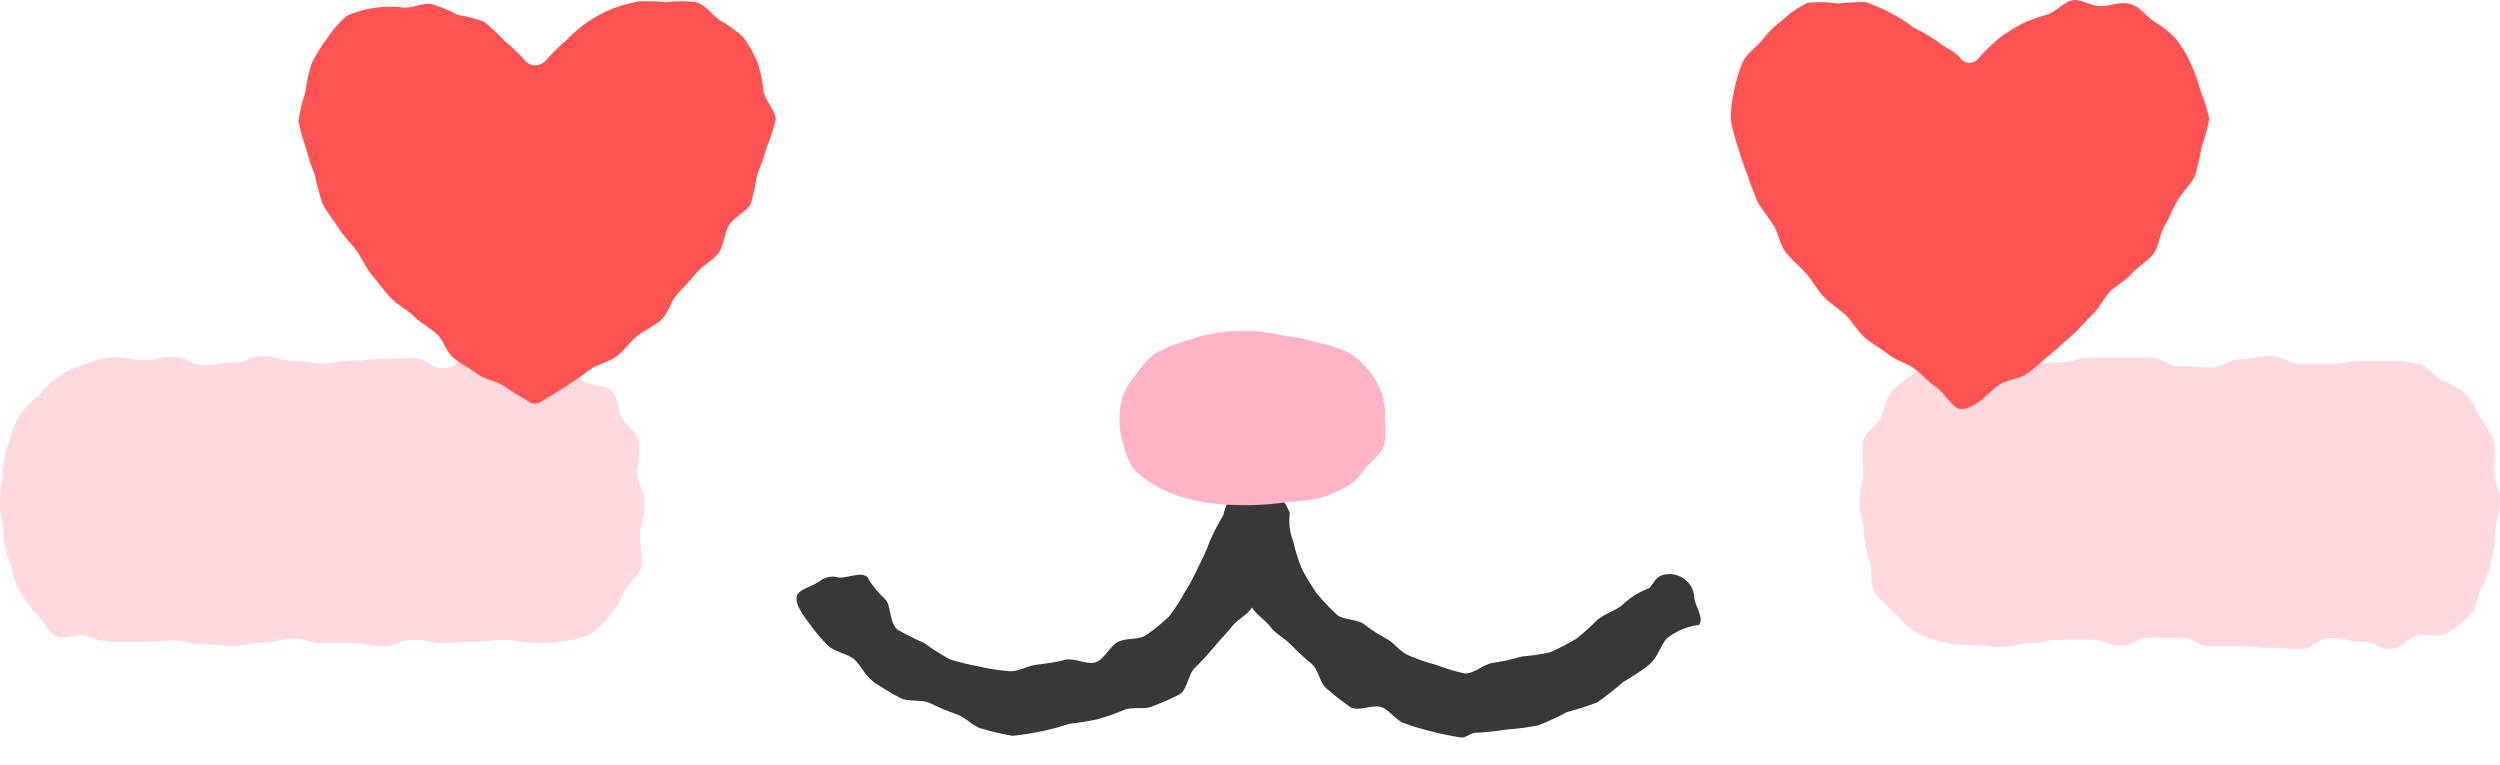 <svg width="85" height="26" viewBox="0 0 85 26" fill="none" xmlns="http://www.w3.org/2000/svg">
<path d="M3.827 12.135C4.338 12.135 4.338 12.244 4.849 12.244C5.36 12.244 5.36 12.131 5.871 12.131C6.383 12.131 6.383 12.398 6.889 12.398C7.396 12.398 7.4 12.334 7.912 12.334C8.423 12.334 8.423 12.104 8.934 12.104C9.445 12.104 9.445 12.266 9.956 12.266C10.467 12.266 10.467 12.361 10.979 12.361C11.49 12.361 11.49 12.262 12.001 12.262C12.512 12.262 12.512 12.203 13.023 12.203C13.534 12.203 13.534 12.176 14.045 12.176C14.556 12.176 14.556 12.515 15.068 12.515C15.579 12.515 15.579 12.185 16.09 12.185C16.601 12.185 16.601 12.47 17.117 12.47C17.633 12.47 17.628 12.321 18.139 12.321C18.451 12.368 18.756 12.458 19.044 12.588C19.334 12.678 19.611 12.808 19.867 12.972C20.143 13.135 20.582 13.072 20.803 13.293C21.025 13.515 20.989 13.945 21.152 14.225C21.315 14.505 21.645 14.677 21.726 14.998C21.742 15.322 21.717 15.645 21.654 15.962C21.654 16.537 21.916 16.537 21.916 17.116C21.916 17.695 21.758 17.695 21.758 18.273C21.816 18.597 21.834 18.927 21.812 19.255C21.726 19.567 21.41 19.793 21.251 20.069C21.127 20.366 20.965 20.645 20.772 20.902C20.562 21.157 20.32 21.385 20.052 21.58C19.742 21.695 19.418 21.773 19.089 21.811C18.776 21.866 18.456 21.879 18.139 21.852C17.628 21.852 17.628 21.757 17.121 21.757C16.615 21.757 16.61 21.815 16.099 21.815C15.588 21.815 15.588 21.87 15.077 21.87C14.566 21.87 14.566 21.748 14.054 21.748C13.543 21.748 13.543 21.969 13.032 21.969C12.521 21.969 12.521 21.874 12.01 21.874H10.988C10.476 21.874 10.476 21.711 9.97 21.711C9.463 21.711 9.459 21.852 8.947 21.852C8.436 21.852 8.436 21.96 7.925 21.96C7.414 21.96 7.414 21.901 6.903 21.901C6.392 21.901 6.387 21.775 5.876 21.775C5.365 21.775 5.365 21.825 4.854 21.825H3.827C3.517 21.799 3.213 21.73 2.922 21.621C2.61 21.54 2.171 21.761 1.9 21.621C1.628 21.481 1.448 21.096 1.244 20.87C1.018 20.639 0.822 20.381 0.66 20.101C0.52 19.814 0.418 19.51 0.357 19.196C0.235 18.896 0.153 18.581 0.113 18.26C0.113 17.681 0 17.681 0 17.102C0 16.523 0.09 16.523 0.09 15.948C0.128 15.623 0.205 15.304 0.321 14.998C0.4 14.683 0.52 14.378 0.679 14.094C0.869 13.839 1.093 13.611 1.343 13.415C1.545 13.171 1.777 12.956 2.036 12.773C2.309 12.604 2.602 12.47 2.909 12.375C3.203 12.257 3.512 12.177 3.827 12.135Z" fill="#FFD9DD"/>
<path d="M66.977 12.299C67.488 12.299 67.488 12.154 67.995 12.154C68.501 12.154 68.506 12.371 69.017 12.371C69.528 12.371 69.528 12.321 70.04 12.321C70.551 12.321 70.551 12.158 71.062 12.158C71.573 12.158 71.573 12.158 72.084 12.158C72.595 12.158 72.595 12.158 73.106 12.158C73.618 12.158 73.618 12.448 74.129 12.448C74.64 12.448 74.635 12.498 75.147 12.498C75.658 12.498 75.658 12.217 76.169 12.217C76.68 12.217 76.68 12.1 77.191 12.1C77.702 12.1 77.702 12.376 78.213 12.376C78.725 12.376 78.725 12.376 79.24 12.376C79.756 12.376 79.751 12.271 80.263 12.271C80.774 12.271 80.774 12.271 81.289 12.271C81.611 12.263 81.931 12.297 82.244 12.371C82.556 12.452 82.751 12.769 83.026 12.927C83.314 13.043 83.587 13.195 83.836 13.38C84.028 13.626 84.187 13.895 84.311 14.18C84.506 14.427 84.669 14.697 84.795 14.986C84.834 15.298 84.834 15.614 84.795 15.927C84.795 16.501 84.999 16.501 84.999 17.08C84.999 17.659 84.831 17.659 84.831 18.238C84.824 18.545 84.776 18.849 84.686 19.143C84.622 19.444 84.515 19.735 84.37 20.007C84.212 20.287 84.203 20.694 83.976 20.911C83.745 21.151 83.483 21.359 83.198 21.531C82.927 21.689 82.511 21.531 82.199 21.613C81.886 21.694 81.62 22.065 81.294 22.065C80.783 22.065 80.783 21.811 80.272 21.811C79.76 21.811 79.76 21.694 79.249 21.694C78.738 21.694 78.738 22.065 78.231 22.065C77.725 22.065 77.72 22.024 77.209 22.024C76.698 22.024 76.698 21.979 76.187 21.979C75.676 21.979 75.676 21.979 75.165 21.979C74.653 21.979 74.653 21.68 74.142 21.68C73.631 21.68 73.631 21.68 73.12 21.68C72.609 21.68 72.609 21.947 72.098 21.947C71.587 21.947 71.587 21.748 71.075 21.748H70.053C69.542 21.748 69.542 21.875 69.031 21.875C68.52 21.875 68.52 22.002 68.004 22.002C67.488 22.002 67.493 21.929 66.982 21.929C66.657 21.938 66.334 21.904 66.018 21.83C65.704 21.757 65.4 21.645 65.113 21.495C64.85 21.303 64.612 21.08 64.403 20.83C64.148 20.626 63.92 20.39 63.725 20.129C63.566 19.853 63.67 19.464 63.589 19.152C63.479 18.861 63.409 18.557 63.381 18.247C63.381 17.668 63.223 17.668 63.223 17.089C63.223 16.51 63.349 16.51 63.349 15.935C63.308 15.613 63.308 15.286 63.349 14.963C63.431 14.651 63.802 14.461 63.946 14.19C64.091 13.918 64.118 13.529 64.344 13.285C64.571 13.052 64.826 12.85 65.104 12.683C65.384 12.492 65.688 12.34 66.009 12.231C66.333 12.214 66.658 12.237 66.977 12.299Z" fill="#FFD9DD"/>
<path d="M50.169 24.914C50.015 24.914 49.848 25.085 49.685 25.076C49.362 25.029 49.042 24.964 48.726 24.882C48.409 24.808 48.096 24.716 47.789 24.606C47.473 24.52 47.269 24.154 46.975 24.045C46.681 23.936 46.193 24.203 45.917 24.045C45.646 23.858 45.386 23.656 45.139 23.439C44.872 23.253 44.84 22.788 44.605 22.579C44.364 22.381 44.135 22.17 43.917 21.946C43.691 21.702 43.384 21.566 43.194 21.313C43.004 21.06 42.741 20.924 42.565 20.657C42.402 20.924 42.112 21.023 41.9 21.286C41.687 21.548 41.497 21.738 41.276 22C41.074 22.245 40.859 22.479 40.633 22.702C40.394 22.91 40.38 23.43 40.113 23.606C39.819 23.755 39.517 23.888 39.208 24.004C38.932 24.154 38.521 24.004 38.213 24.14C37.919 24.264 37.616 24.37 37.309 24.457C36.999 24.524 36.687 24.573 36.372 24.606C36.065 24.707 35.752 24.792 35.436 24.859C35.101 24.93 34.763 24.983 34.423 25.018C34.087 24.96 33.754 24.883 33.428 24.787C33.088 24.724 32.839 24.38 32.523 24.285C32.214 24.176 31.912 24.049 31.618 23.905C31.297 23.765 30.876 23.882 30.596 23.724C30.297 23.566 30.008 23.392 29.727 23.204C29.433 23 29.275 22.634 29.058 22.43C28.841 22.227 28.339 22.154 28.153 21.951C27.913 21.713 27.695 21.454 27.502 21.177C27.321 20.937 27.049 20.58 27.086 20.304C27.122 20.028 27.624 19.947 27.859 19.766C27.95 19.692 28.058 19.641 28.173 19.618C28.288 19.595 28.407 19.601 28.52 19.635C28.795 19.671 29.316 19.404 29.497 19.635C29.658 19.911 29.861 20.161 30.098 20.377C30.306 20.571 30.229 21.191 30.523 21.412C30.817 21.579 31.119 21.73 31.428 21.865C31.703 22.069 31.991 22.253 32.292 22.417C32.62 22.519 32.954 22.6 33.292 22.661C33.622 22.74 33.958 22.793 34.296 22.819C34.617 22.855 34.956 22.611 35.3 22.593C35.614 22.559 35.925 22.505 36.232 22.43C36.567 22.367 36.96 22.616 37.254 22.516C37.548 22.417 37.734 21.969 38.01 21.824C38.286 21.679 38.742 21.765 38.991 21.58C39.261 21.388 39.516 21.178 39.756 20.951C39.954 20.689 40.132 20.412 40.29 20.123C40.46 19.852 40.611 19.569 40.742 19.277C40.893 18.993 41.025 18.698 41.135 18.395C41.267 18.096 41.418 17.806 41.588 17.527C41.696 17.029 42.04 16.423 42.551 16.423V16.4C42.845 16.437 43.123 16.555 43.354 16.741C43.584 16.927 43.757 17.174 43.854 17.454C43.811 17.774 43.85 18.099 43.967 18.4C44.039 18.718 44.136 19.029 44.257 19.332C44.408 19.62 44.578 19.9 44.763 20.168C44.971 20.419 45.194 20.657 45.433 20.879C45.65 21.096 46.111 21.028 46.383 21.227C46.625 21.414 46.882 21.58 47.152 21.724C47.428 21.869 47.604 22.177 47.93 22.299C48.223 22.424 48.526 22.526 48.834 22.607C49.144 22.724 49.462 22.821 49.784 22.896C50.128 22.919 50.454 22.566 50.775 22.534C51.093 22.489 51.408 22.42 51.716 22.326C52.049 22.297 52.38 22.247 52.706 22.177C53.008 22.043 53.301 21.892 53.584 21.724C53.846 21.52 54.094 21.298 54.326 21.06C54.624 20.833 54.977 20.743 55.185 20.544C55.448 20.301 55.755 20.112 56.09 19.988C56.271 19.752 56.321 19.585 56.597 19.535C56.718 19.51 56.844 19.512 56.965 19.542C57.085 19.572 57.197 19.628 57.293 19.707C57.391 19.782 57.469 19.877 57.523 19.987C57.578 20.097 57.606 20.218 57.605 20.34C57.642 20.616 57.949 21.028 57.764 21.245C57.369 21.295 56.995 21.451 56.683 21.697C56.461 21.915 56.38 22.349 56.067 22.602C55.755 22.855 55.498 22.996 55.163 23.208C54.89 23.448 54.605 23.673 54.308 23.882C53.969 24.01 53.623 24.121 53.272 24.212C52.955 24.385 52.627 24.536 52.29 24.665C51.935 24.733 51.575 24.78 51.214 24.805C50.868 24.863 50.519 24.899 50.169 24.914Z" fill="#383838"/>
<path d="M17.96 13.646C18.025 13.695 18.105 13.722 18.186 13.722C18.268 13.722 18.347 13.695 18.413 13.646C18.698 13.469 18.983 13.311 19.249 13.135C19.516 12.958 19.797 12.759 20.059 12.569C20.322 12.379 20.701 12.311 20.964 12.117C21.226 11.922 21.416 11.628 21.669 11.42C21.923 11.212 22.271 11.076 22.502 10.855C22.733 10.633 22.814 10.222 23.036 9.991C23.257 9.76 23.488 9.507 23.692 9.263C23.895 9.018 24.252 8.851 24.438 8.593C24.623 8.335 24.623 7.906 24.791 7.643C24.958 7.381 25.388 7.191 25.528 6.928C25.619 6.603 25.69 6.272 25.741 5.938C25.865 5.643 25.973 5.341 26.062 5.033C26.188 4.719 26.292 4.398 26.374 4.07C26.374 3.771 26.044 3.468 25.962 3.12C25.931 2.791 25.866 2.467 25.768 2.152C25.64 1.844 25.478 1.553 25.284 1.283C25.046 1.05 24.777 0.852 24.483 0.695C24.216 0.514 24.004 0.175 23.673 0.075C23.334 0.032 22.991 0.032 22.651 0.075C22.337 0.042 22.021 0.033 21.706 0.048C21.397 0.104 21.094 0.189 20.801 0.302C20.509 0.426 20.229 0.578 19.964 0.754C19.707 0.937 19.468 1.142 19.249 1.369C19.014 1.57 18.793 1.788 18.589 2.02C18.545 2.082 18.487 2.132 18.42 2.167C18.352 2.202 18.278 2.22 18.202 2.22C18.127 2.22 18.052 2.202 17.985 2.167C17.917 2.132 17.859 2.082 17.816 2.02C17.608 1.79 17.383 1.577 17.142 1.383C16.932 1.146 16.7 0.929 16.449 0.736C16.155 0.632 15.852 0.554 15.545 0.501C15.271 0.351 14.983 0.23 14.685 0.139C14.396 0.084 14.079 0.261 13.753 0.261C13.428 0.215 13.097 0.215 12.772 0.261C12.431 0.304 12.098 0.399 11.786 0.541C11.525 0.767 11.298 1.029 11.112 1.319C10.907 1.584 10.733 1.871 10.591 2.174C10.489 2.491 10.418 2.816 10.379 3.147C10.27 3.461 10.193 3.785 10.148 4.115C10.209 4.437 10.296 4.753 10.411 5.06C10.49 5.368 10.59 5.67 10.709 5.965C10.774 6.291 10.86 6.613 10.967 6.928C11.107 7.204 11.324 7.458 11.51 7.752C11.695 8.046 11.917 8.245 12.12 8.525C12.324 8.806 12.428 9.095 12.65 9.358C12.871 9.62 13.048 9.873 13.278 10.122C13.509 10.371 13.812 10.502 14.056 10.742C14.301 10.982 14.577 11.122 14.835 11.343C15.092 11.565 15.16 11.963 15.427 12.176C15.694 12.388 15.979 12.528 16.25 12.727C16.522 12.927 16.888 12.949 17.155 13.139C17.422 13.329 17.671 13.469 17.96 13.646Z" fill="#FF5353"/>
<path d="M66.547 13.872C66.728 13.985 67.031 13.822 67.208 13.714C67.493 13.533 67.705 13.261 67.972 13.081C68.239 12.899 68.655 12.895 68.918 12.705C69.18 12.515 69.429 12.275 69.682 12.076C69.935 11.877 70.184 11.624 70.424 11.425C70.664 11.226 70.876 10.941 71.121 10.719C71.365 10.498 71.505 10.167 71.722 9.932C71.939 9.697 72.283 9.543 72.487 9.299C72.69 9.055 73.038 8.874 73.224 8.62C73.409 8.367 73.432 7.937 73.595 7.675C73.758 7.413 73.884 7.069 74.047 6.793C74.21 6.517 74.499 6.259 74.626 5.979C74.725 5.662 74.799 5.339 74.848 5.011C74.963 4.696 75.052 4.372 75.115 4.043C75.044 3.71 74.943 3.384 74.812 3.07C74.734 2.758 74.625 2.455 74.486 2.165C74.355 1.865 74.186 1.582 73.984 1.324C73.762 1.086 73.506 0.883 73.224 0.722C72.957 0.541 72.772 0.229 72.419 0.134C72.066 0.039 71.776 0.207 71.415 0.207C71.053 0.207 70.759 -0.047 70.469 0.008C70.18 0.062 69.913 0.383 69.637 0.487C69.339 0.565 69.049 0.668 68.768 0.795C68.491 0.938 68.226 1.105 67.977 1.292C67.736 1.491 67.511 1.707 67.303 1.939C67.269 1.999 67.22 2.05 67.16 2.084C67.1 2.119 67.032 2.138 66.963 2.138C66.894 2.138 66.826 2.119 66.767 2.084C66.707 2.05 66.658 1.999 66.624 1.939C66.461 1.74 66.118 1.627 65.851 1.392C65.6 1.221 65.337 1.07 65.064 0.939C64.823 0.749 64.564 0.584 64.29 0.446C64.015 0.294 63.725 0.169 63.426 0.071C63.113 0.064 62.8 0.08 62.49 0.121C62.152 0.067 61.808 0.058 61.467 0.094C61.157 0.236 60.873 0.429 60.626 0.664C60.36 0.857 60.124 1.089 59.925 1.351C59.712 1.613 59.391 1.803 59.251 2.111C59.121 2.425 59.022 2.75 58.957 3.084C58.882 3.413 58.844 3.75 58.844 4.088C58.907 4.414 58.994 4.734 59.106 5.047C59.19 5.354 59.293 5.656 59.414 5.951C59.513 6.259 59.628 6.561 59.758 6.856C59.898 7.132 60.124 7.376 60.305 7.67C60.486 7.964 60.508 8.308 60.712 8.575C60.916 8.842 61.164 9.027 61.4 9.29C61.635 9.552 61.761 9.833 61.997 10.081C62.232 10.33 62.512 10.484 62.757 10.719C63.001 10.954 63.146 11.253 63.403 11.479C63.661 11.705 63.946 11.841 64.213 12.054C64.48 12.266 64.81 12.334 65.086 12.533C65.362 12.732 65.561 12.986 65.842 13.175C66.122 13.366 66.253 13.696 66.547 13.872Z" fill="#FF5353"/>
<path d="M47.084 14.261C47.126 14.562 47.115 14.868 47.052 15.165C46.957 15.437 46.681 15.617 46.482 15.848C46.32 16.088 46.122 16.302 45.894 16.482C45.567 16.681 45.214 16.834 44.845 16.934C44.47 17.016 44.088 17.064 43.705 17.079C43.325 17.134 42.943 17.166 42.56 17.174C42.175 17.185 41.79 17.172 41.407 17.137C41.025 17.102 40.648 17.031 40.28 16.925C39.908 16.824 39.552 16.672 39.222 16.473C38.964 16.325 38.728 16.142 38.521 15.93C38.368 15.682 38.261 15.41 38.204 15.124C38.106 14.853 38.057 14.567 38.059 14.279C38.052 13.988 38.096 13.699 38.191 13.424C38.298 13.16 38.451 12.918 38.643 12.709C38.8 12.461 38.996 12.24 39.222 12.053C39.553 11.853 39.911 11.7 40.285 11.601C40.648 11.467 41.024 11.368 41.407 11.307C41.791 11.262 42.178 11.241 42.565 11.243C42.95 11.279 43.332 11.34 43.709 11.424C44.089 11.468 44.465 11.545 44.831 11.655C45.212 11.729 45.582 11.854 45.93 12.026C46.174 12.197 46.392 12.403 46.577 12.637C46.762 12.869 46.905 13.132 46.998 13.415C47.072 13.69 47.101 13.976 47.084 14.261Z" fill="#FFB3C5"/>
</svg>
